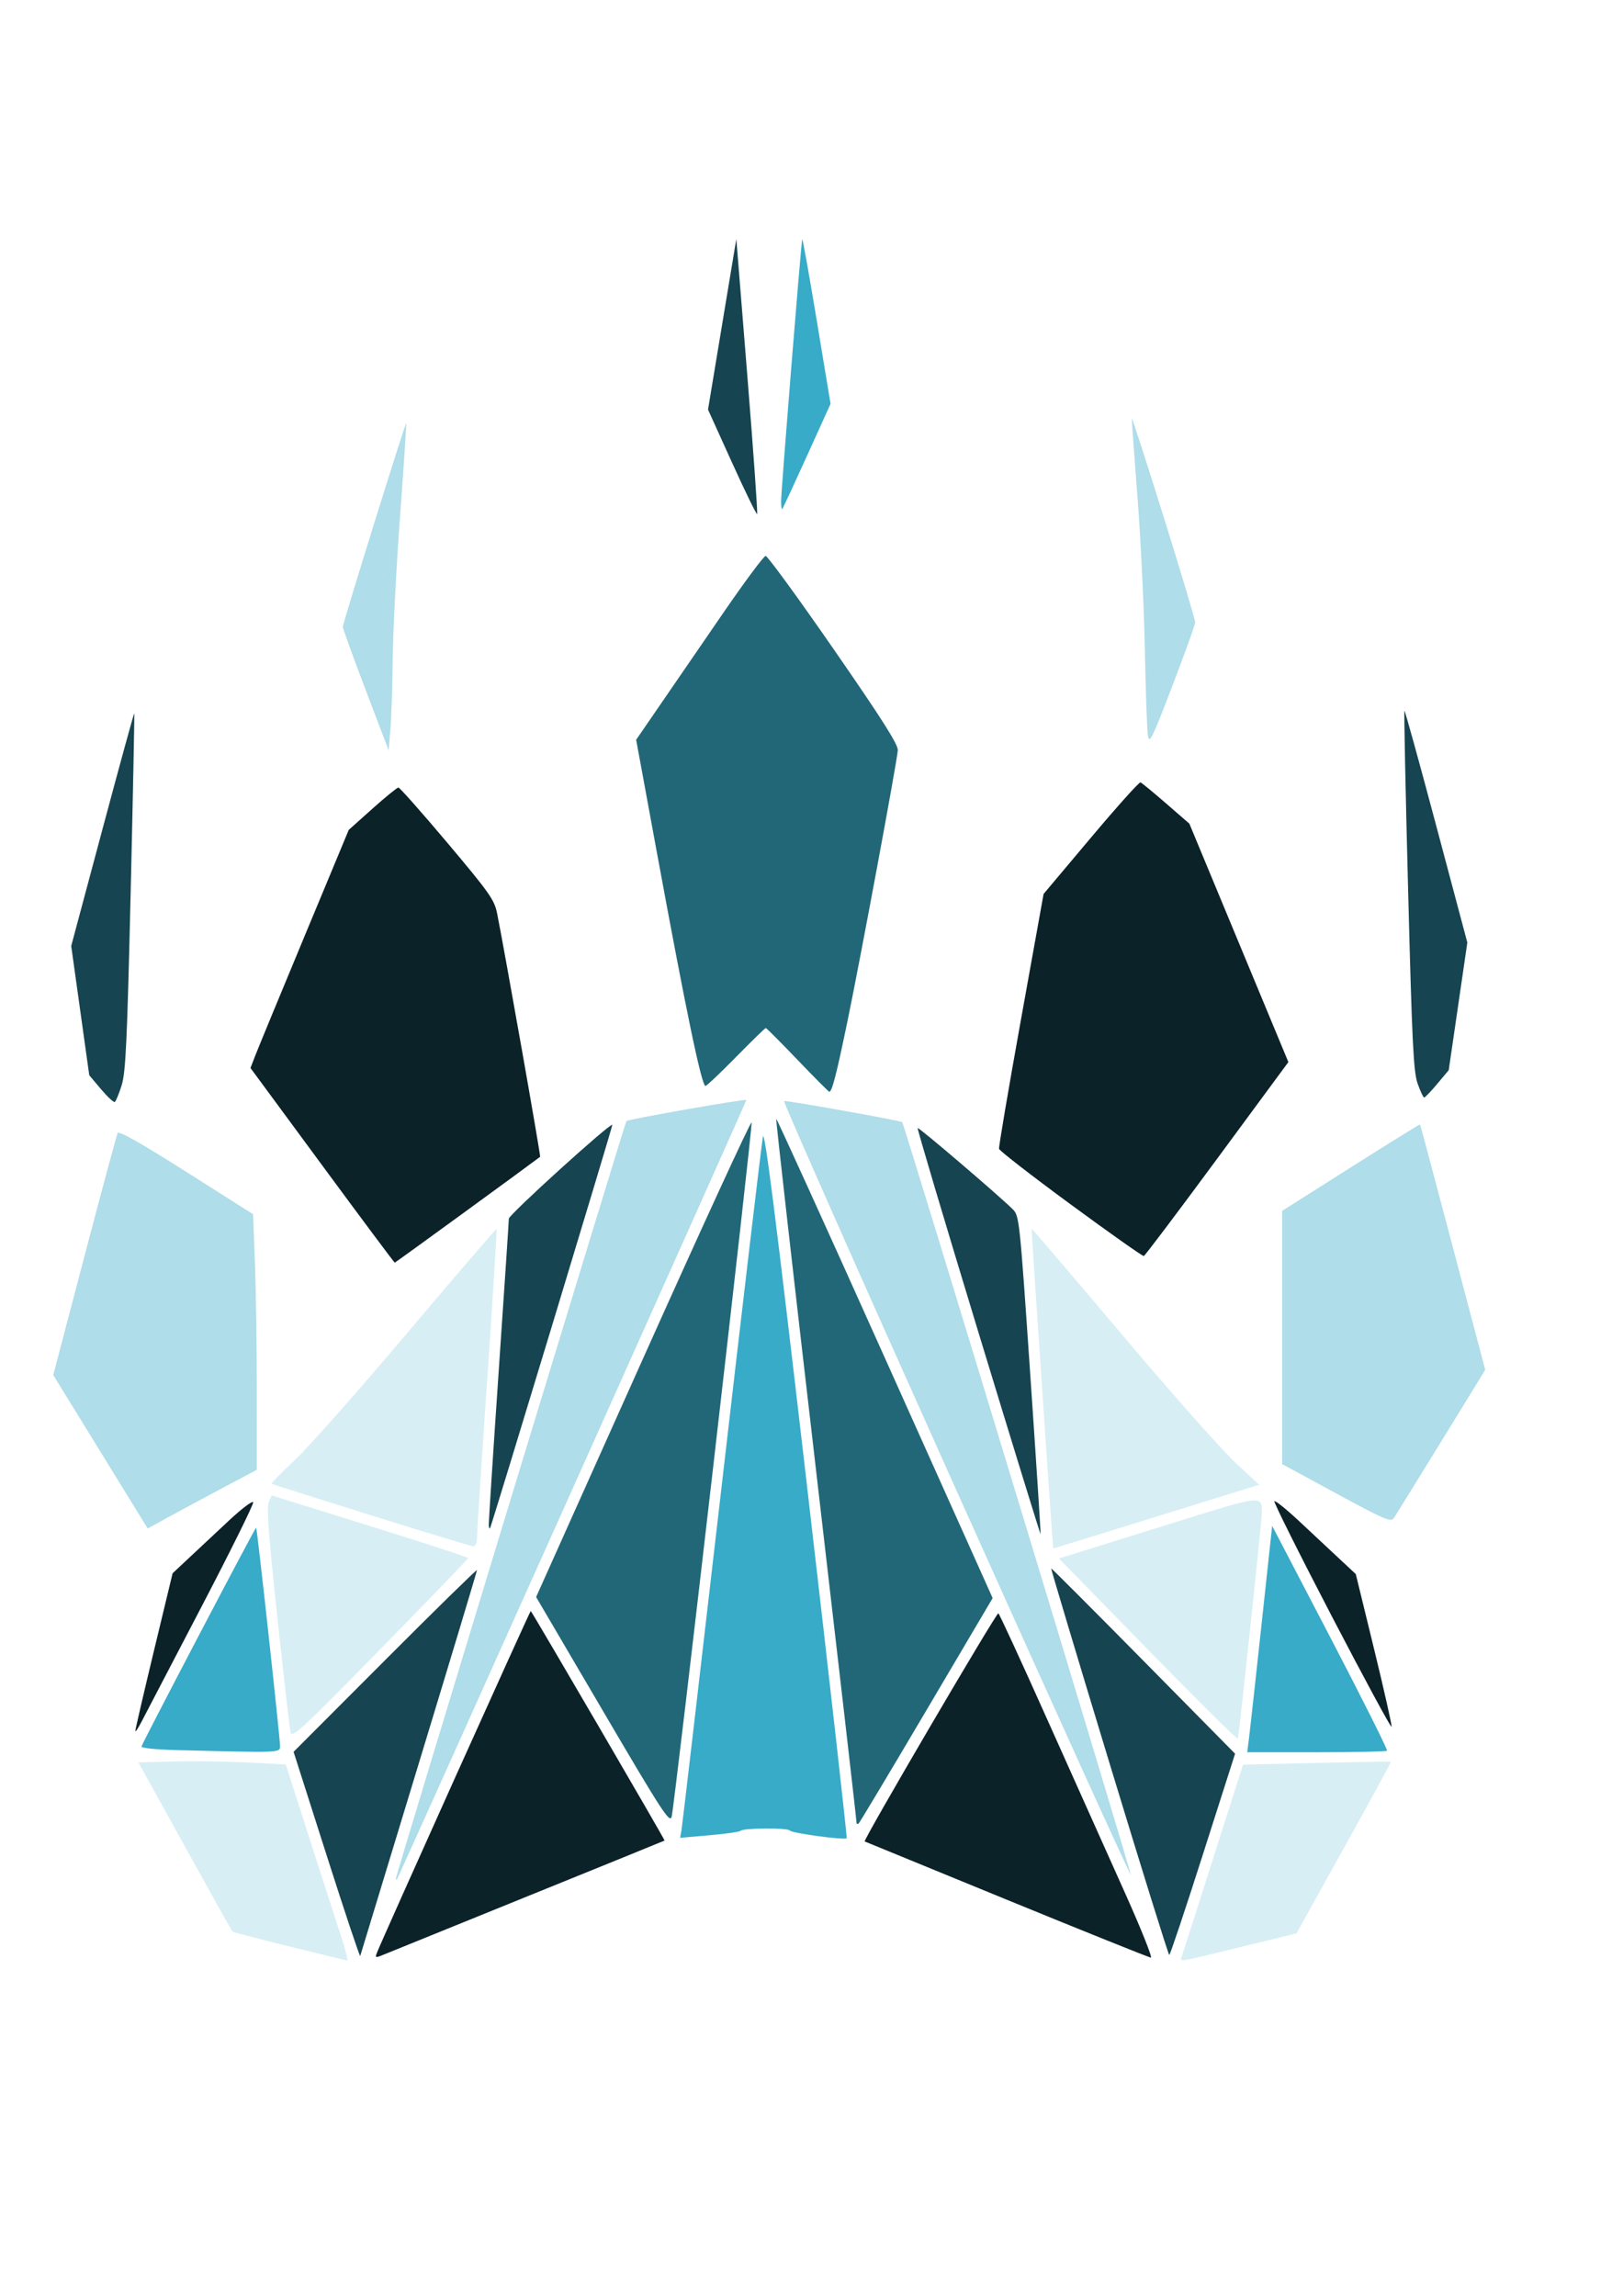 <?xml version="1.0" encoding="UTF-8" standalone="no"?>
<!-- Created with Inkscape (http://www.inkscape.org/) -->

<svg
   xmlns:dc="http://purl.org/dc/elements/1.1/"
   xmlns:cc="http://creativecommons.org/ns#"
   xmlns:rdf="http://www.w3.org/1999/02/22-rdf-syntax-ns#"
   xmlns:svg="http://www.w3.org/2000/svg"
   xmlns="http://www.w3.org/2000/svg"
   xmlns:sodipodi="http://sodipodi.sourceforge.net/DTD/sodipodi-0.dtd"
   xmlns:inkscape="http://www.inkscape.org/namespaces/inkscape"
   width="210mm"
   height="297mm"
   viewBox="0 0 210 297"
   version="1.1"
   id="svg8"
   inkscape:version="0.92.4 (5da689c313, 2019-01-14)"
   sodipodi:docname="logo.svg"
   inkscape:export-filename="C:\Users\nadia\Documents\polar\polar-prints\client\src\assets\logo.png"
   inkscape:export-xdpi="96"
   inkscape:export-ydpi="96">
  <defs
     id="defs2" />
  <sodipodi:namedview
     id="base"
     pagecolor="#ffffff"
     bordercolor="#666666"
     borderopacity="1.0"
     inkscape:pageopacity="0.0"
     inkscape:pageshadow="2"
     inkscape:zoom="0.70710678"
     inkscape:cx="618.68826"
     inkscape:cy="581.9226"
     inkscape:document-units="px"
     inkscape:current-layer="layer1"
     showgrid="false"
     inkscape:object-paths="true"
     inkscape:snap-nodes="false"
     showborder="false"
     inkscape:window-width="1920"
     inkscape:window-height="1001"
     inkscape:window-x="-9"
     inkscape:window-y="-9"
     inkscape:window-maximized="1"
     inkscape:pagecheckerboard="true" />
  <g
     inkscape:label="Layer 1"
     inkscape:groupmode="layer"
     id="layer1">
    <path
       style="fill:none;stroke:#000000;stroke-width:0;stroke-linecap:butt;stroke-linejoin:miter;stroke-miterlimit:4;stroke-dasharray:none;stroke-opacity:1"
       d="m 14.843,144.669 -8.731,33.073 12.7,20.637 15.081,-8.202 -0.265,-33.602 z"
       id="path4706"
       inkscape:connector-curvature="0" />
    <path
       style="fill:none;stroke:#000000;stroke-width:0;stroke-linecap:butt;stroke-linejoin:miter;stroke-miterlimit:4;stroke-dasharray:none;stroke-opacity:1"
       d="m 44.45,106.765 -12.965,31.221 19.315,26.194 19.844,-14.552 -6.085,-33.867 -12.965,-15.346 z"
       id="path4710"
       inkscape:connector-curvature="0" />
    <path
       style="fill:none;fill-opacity:1;stroke:#000000;stroke-width:0.794;stroke-miterlimit:4;stroke-dasharray:none;stroke-opacity:1"
       d="M 47.36,285.623 Z"
       id="path4742"
       inkscape:connector-curvature="0" />
    <path
       style="fill:none;fill-opacity:1;stroke:#000000;stroke-width:0;stroke-miterlimit:4;stroke-dasharray:none;stroke-opacity:1"
       d="M 99.108,71.501 95.351,25.144 90.728,53.007 Z"
       id="path4746"
       inkscape:connector-curvature="0" />
    <path
       style="fill:none;fill-opacity:1;stroke:#000000;stroke-width:0;stroke-miterlimit:4;stroke-dasharray:none;stroke-opacity:1"
       d="m 53.721,47.977 -10.319,33.073 7.673,20.108 0.529,-23.548 z"
       id="path4748"
       inkscape:connector-curvature="0" />
    <path
       style="fill:none;fill-opacity:1;stroke:#000000;stroke-width:0;stroke-miterlimit:4;stroke-dasharray:none;stroke-opacity:1"
       d="m 18.275,85.582 -9.79,36.513 2.381,17.198 4.233,4.763 1.852,-5.027 z"
       id="path4750"
       inkscape:connector-curvature="0" />
    <path
       style="fill:none;fill-opacity:1;stroke:#000000;stroke-width:0;stroke-miterlimit:4;stroke-dasharray:none;stroke-opacity:1"
       d="M 138.113,220.271 Z"
       id="path4752"
       inkscape:connector-curvature="0" />
    <path
       style="fill:none;stroke:#000000;stroke-width:0;stroke-linecap:butt;stroke-linejoin:miter;stroke-miterlimit:4;stroke-dasharray:none;stroke-opacity:1"
       d="m 183.894,143.974 8.731,33.073 -12.7,20.638 -15.081,-8.202 0.265,-33.602 z"
       id="path4706-6"
       inkscape:connector-curvature="0" />
    <path
       style="fill:none;stroke:#000000;stroke-width:0;stroke-linecap:butt;stroke-linejoin:miter;stroke-miterlimit:4;stroke-dasharray:none;stroke-opacity:1"
       d="m 154.287,106.07 12.965,31.221 -19.315,26.194 -19.844,-14.552 6.085,-33.867 12.965,-15.346 z"
       id="path4710-0"
       inkscape:connector-curvature="0" />
    <path
       style="fill:none;fill-opacity:1;stroke:#000000;stroke-width:0;stroke-miterlimit:4;stroke-dasharray:none;stroke-opacity:1"
       d="m 99.629,70.806 3.757,-46.357 4.624,27.863 z"
       id="path4746-0"
       inkscape:connector-curvature="0" />
    <path
       style="fill:none;fill-opacity:1;stroke:#000000;stroke-width:0;stroke-miterlimit:4;stroke-dasharray:none;stroke-opacity:1"
       d="m 145.016,47.282 10.319,33.073 -7.673,20.108 -0.529,-23.548 z"
       id="path4748-1"
       inkscape:connector-curvature="0" />
    <path
       style="fill:none;fill-opacity:1;stroke:#000000;stroke-width:0;stroke-miterlimit:4;stroke-dasharray:none;stroke-opacity:1"
       d="m 180.462,84.887 9.79,36.513 -2.381,17.198 -4.233,4.763 -1.852,-5.027 z"
       id="path4750-8"
       inkscape:connector-curvature="0" />
    <path
       style="fill:none;fill-opacity:1;stroke:#000000;stroke-width:0;stroke-miterlimit:4;stroke-dasharray:none;stroke-opacity:1"
       d="m 99.531,140.594 -20.58,3.742 -14.219,12.348 -24.322,28.812 -18.709,17.212 -5.613,23.199 13.47,24.322 17.212,4.116 39.663,-16.09 15.341,-1.497"
       id="path4949"
       inkscape:connector-curvature="0" />
    <path
       style="fill:none;fill-opacity:1;stroke:#000000;stroke-width:0;stroke-miterlimit:4;stroke-dasharray:none;stroke-opacity:1"
       d="M 98.886,70.201 81.499,95.304 c 0,0 8.094,46.085 9.293,46.085 1.199,0 8.393,-8.243 8.393,-8.243"
       id="path4970"
       inkscape:connector-curvature="0" />
    <path
       style="fill:none;fill-opacity:1;stroke:#000000;stroke-width:0;stroke-miterlimit:4;stroke-dasharray:none;stroke-opacity:1"
       d="m 99.507,70.858 17.386,25.103 c 0,0 -8.094,46.085 -9.293,46.085 -1.199,0 -8.393,-8.243 -8.393,-8.243"
       id="path4970-3"
       inkscape:connector-curvature="0" />
    <path
       style="fill:none;fill-opacity:1;stroke:#000000;stroke-width:0;stroke-miterlimit:4;stroke-dasharray:none;stroke-opacity:1"
       d="M 80.447,143.695 46.4,255.444 98.781,138.744"
       id="path4987"
       inkscape:connector-curvature="0" />
    <path
       style="fill:none;fill-opacity:1;stroke:#000000;stroke-width:0;stroke-miterlimit:4;stroke-dasharray:none;stroke-opacity:1"
       d="M 34.798,192.23 16.838,226.655"
       id="path4989"
       inkscape:connector-curvature="0" />
    <path
       style="fill:none;fill-opacity:1;stroke:#000000;stroke-width:0;stroke-miterlimit:4;stroke-dasharray:none;stroke-opacity:1"
       d="m 16.838,226.655 20.58,0.374 8.98,28.063"
       id="path4991"
       inkscape:connector-curvature="0" />
    <path
       style="fill:none;fill-opacity:1;stroke:#000000;stroke-width:0;stroke-miterlimit:4;stroke-dasharray:none;stroke-opacity:1"
       d="m 33.302,191.856 3.742,34.424 25.07,-25.444 z"
       id="path4993"
       inkscape:connector-curvature="0" />
    <path
       style="fill:none;fill-opacity:1;stroke:#000000;stroke-width:0;stroke-miterlimit:4;stroke-dasharray:none;stroke-opacity:1"
       d="m 62.113,200.836 2.993,-44.153"
       id="path4995"
       inkscape:connector-curvature="0" />
    <path
       style="fill:none;fill-opacity:1;stroke:#000000;stroke-width:0;stroke-miterlimit:4;stroke-dasharray:none;stroke-opacity:1"
       d="M 87.183,237.88 98.409,141.342"
       id="path4997"
       inkscape:connector-curvature="0" />
    <path
       style="fill:none;fill-opacity:1;stroke:#000000;stroke-width:0;stroke-miterlimit:4;stroke-dasharray:none;stroke-opacity:1"
       d="M 87.151,238.236 68.507,206.468"
       id="path4999"
       inkscape:connector-curvature="0" />
    <path
       style="fill:none;fill-opacity:1;stroke:#000000;stroke-width:0;stroke-miterlimit:4;stroke-dasharray:none;stroke-opacity:1"
       d="m 97.966,140.749 20.58,3.742 14.219,12.348 24.322,28.812 18.709,17.212 5.613,23.199 -13.47,24.322 -17.212,4.116 -39.663,-16.09 -15.341,-1.497"
       id="path4949-0"
       inkscape:connector-curvature="0" />
    <path
       style="fill:none;fill-opacity:1;stroke:#000000;stroke-width:0;stroke-miterlimit:4;stroke-dasharray:none;stroke-opacity:1"
       d="M 117.049,143.85 151.097,255.6 98.716,138.899"
       id="path4987-8"
       inkscape:connector-curvature="0" />
    <path
       style="fill:none;fill-opacity:1;stroke:#000000;stroke-width:0;stroke-miterlimit:4;stroke-dasharray:none;stroke-opacity:1"
       d="m 162.699,192.386 17.961,34.424"
       id="path4989-2"
       inkscape:connector-curvature="0" />
    <path
       style="fill:none;fill-opacity:1;stroke:#000000;stroke-width:0;stroke-miterlimit:4;stroke-dasharray:none;stroke-opacity:1"
       d="m 180.659,226.81 -20.58,0.374 -8.98,28.063"
       id="path4991-6"
       inkscape:connector-curvature="0" />
    <path
       style="fill:none;fill-opacity:1;stroke:#000000;stroke-width:0;stroke-miterlimit:4;stroke-dasharray:none;stroke-opacity:1"
       d="M 164.195,192.012 160.453,226.436 135.384,200.992 Z"
       id="path4993-5"
       inkscape:connector-curvature="0" />
    <path
       style="fill:none;fill-opacity:1;stroke:#000000;stroke-width:0;stroke-miterlimit:4;stroke-dasharray:none;stroke-opacity:1"
       d="m 135.384,200.992 -2.993,-44.153"
       id="path4995-1"
       inkscape:connector-curvature="0" />
    <path
       style="fill:none;fill-opacity:1;stroke:#000000;stroke-width:0;stroke-miterlimit:4;stroke-dasharray:none;stroke-opacity:1"
       d="M 110.314,238.036 99.088,141.498"
       id="path4997-0"
       inkscape:connector-curvature="0" />
    <path
       style="fill:none;fill-opacity:1;stroke:#000000;stroke-width:0;stroke-miterlimit:4;stroke-dasharray:none;stroke-opacity:1"
       d="m 109.98,238.761 19.003,-32.133"
       id="path4999-1"
       inkscape:connector-curvature="0" />
    <path
       style="fill:#afdde9;fill-opacity:1;stroke:#000000;stroke-width:0;stroke-miterlimit:4;stroke-dasharray:none;stroke-opacity:1"
       d="m 49.06,708.712 -23.057,-37.457 15.281,-58.187 c 8.404,-32.003 15.677,-58.973 16.161,-59.935 0.595,-1.182 11.445,4.951 33.501,18.934 l 32.62,20.681 0.918,24.2 c 0.505,13.31 0.915,41.383 0.911,62.384 l -0.007,38.184 -16.606,8.815 c -9.133,4.848 -21.119,11.296 -26.636,14.327 l -10.03,5.511 -23.057,-37.457 z"
       id="path5067"
       inkscape:connector-curvature="0"
       transform="scale(0.265)" />
    <path
       style="fill:#afdde9;fill-opacity:1;stroke:#000000;stroke-width:0;stroke-miterlimit:4;stroke-dasharray:none;stroke-opacity:1"
       d="M 652.507,729.098 626.042,714.75 V 652.933 591.115 l 33.525,-21.244 c 18.439,-11.684 33.646,-21.11 33.795,-20.946 0.148,0.164 7.367,27.189 16.042,60.056 l 15.772,59.758 -21.515,34.995 c -11.833,19.247 -22.23,36.056 -23.103,37.353 -1.413,2.1 -4.492,0.784 -28.052,-11.989 z"
       id="path5069"
       inkscape:connector-curvature="0"
       transform="scale(0.265)" />
    <path
       style="fill:#afdde9;fill-opacity:1;stroke:#000000;stroke-width:0;stroke-miterlimit:4;stroke-dasharray:none;stroke-opacity:1"
       d="m 560.48,359.012 c -0.427,-2.722 -1.092,-21.496 -1.479,-41.719 -0.387,-20.223 -1.999,-53.634 -3.583,-74.246 -1.584,-20.612 -2.854,-38.113 -2.822,-38.891 0.032,-0.778 7.024,20.854 15.539,48.071 8.515,27.217 15.452,50.445 15.417,51.619 -0.035,1.173 -5.066,15.18 -11.18,31.125 -9.963,25.985 -11.196,28.478 -11.892,24.042 z"
       id="path5071"
       inkscape:connector-curvature="0"
       transform="scale(0.265)" />
    <path
       style="fill:#afdde9;fill-opacity:1;stroke:#000000;stroke-width:0;stroke-miterlimit:4;stroke-dasharray:none;stroke-opacity:1"
       d="m 178.561,336.868 c -6.158,-16.184 -11.187,-30.073 -11.177,-30.865 0.025,-1.886 30.53,-99.828 30.95,-99.37 0.177,0.193 -1.179,20.716 -3.014,45.606 -1.835,24.89 -3.443,56.074 -3.574,69.296 -0.131,13.223 -0.632,28.703 -1.113,34.4 l -0.876,10.358 z"
       id="path5073"
       inkscape:connector-curvature="0"
       transform="scale(0.265)" />
    <path
       style="fill:#afdde9;fill-opacity:1;stroke:#000000;stroke-width:0;stroke-miterlimit:4;stroke-dasharray:none;stroke-opacity:1"
       d="M 466.789,727.13 C 420.061,623.059 382.28,537.726 382.833,537.501 c 1.045,-0.425 56.906,9.542 57.681,10.292 0.943,0.913 111.943,366.364 111.6,367.428 -0.2,0.621 -38.597,-84.019 -85.325,-188.09 z"
       id="path5075"
       inkscape:connector-curvature="0"
       transform="scale(0.265)" />
    <path
       style="fill:#afdde9;fill-opacity:1;stroke:#000000;stroke-width:0;stroke-miterlimit:4;stroke-dasharray:none;stroke-opacity:1"
       d="m 193.293,917.01 c 0,-1.393 111.918,-369.019 112.563,-369.745 0.772,-0.869 58.557,-11.018 58.557,-10.285 0,0.785 -169.877,379.667 -170.615,380.527 -0.278,0.324 -0.505,0.1 -0.505,-0.498 z"
       id="path5077"
       inkscape:connector-curvature="0"
       transform="scale(0.265)" />
    <path
       style="fill:#37abc8;fill-opacity:1;stroke:#000000;stroke-width:0;stroke-miterlimit:4;stroke-dasharray:none;stroke-opacity:1"
       d="m 86.063,854.344 c -10.251,-0.262 -17.239,-1.002 -16.971,-1.797 0.952,-2.816 55.628,-107.16 55.979,-106.83 0.494,0.465 11.653,102.452 11.653,106.501 0,3.513 1.369,3.456 -50.661,2.125 z"
       id="path5079"
       inkscape:connector-curvature="0"
       transform="scale(0.265)" />
    <path
       style="fill:#37abc8;fill-opacity:1;stroke:#000000;stroke-width:0;stroke-miterlimit:4;stroke-dasharray:none;stroke-opacity:1"
       d="m 609.834,848.684 c 0.473,-3.695 3.213,-28.561 6.089,-55.26 l 5.229,-48.542 28.417,54.508 c 15.629,29.98 28.079,54.846 27.666,55.26 -0.413,0.413 -15.941,0.751 -34.505,0.751 h -33.754 z"
       id="path5081"
       inkscape:connector-curvature="0"
       transform="scale(0.265)" />
    <path
       style="fill:#37abc8;fill-opacity:1;stroke:#000000;stroke-width:0;stroke-miterlimit:4;stroke-dasharray:none;stroke-opacity:1"
       d="m 332.728,893.613 c 0.353,-1.96 9.197,-77.704 19.654,-168.319 10.457,-90.616 19.51,-167.26 20.118,-170.32 0.825,-4.152 6.223,38.525 21.273,168.159 11.092,95.548 19.932,173.958 19.645,174.246 -1.023,1.023 -26.991,-2.497 -27.774,-3.765 -0.876,-1.418 -22.92,-1.277 -24.059,0.154 -0.389,0.489 -7.185,1.456 -15.102,2.149 l -14.395,1.261 z"
       id="path5083"
       inkscape:connector-curvature="0"
       transform="scale(0.265)" />
    <path
       style="fill:#37abc8;fill-opacity:1;stroke:#000000;stroke-width:0;stroke-miterlimit:4;stroke-dasharray:none;stroke-opacity:1"
       d="m 381.383,244.709 c 0,-4.958 9.762,-126.162 10.305,-127.941 0.188,-0.617 3.379,17.216 7.091,39.628 l 6.749,40.749 -11.525,25.425 c -6.339,13.984 -11.771,25.691 -12.073,26.015 -0.301,0.324 -0.548,-1.42 -0.548,-3.877 z"
       id="path5085"
       inkscape:connector-curvature="0"
       transform="scale(0.265)" />
    <path
       style="fill:#164450;fill-opacity:1;stroke:#000000;stroke-width:0;stroke-miterlimit:4;stroke-dasharray:none;stroke-opacity:1"
       d="m 357.394,225.763 -11.697,-25.805 6.912,-41.654 6.912,-41.654 5.379,66.865 c 2.958,36.776 5.111,67.132 4.785,67.458 -0.327,0.327 -5.857,-11.018 -12.29,-25.211 z"
       id="path5087"
       inkscape:connector-curvature="0"
       transform="scale(0.265)" />
    <path
       style="fill:#164450;fill-opacity:1;stroke:#000000;stroke-width:0;stroke-miterlimit:4;stroke-dasharray:none;stroke-opacity:1"
       d="m 159.45,905.602 -16.1,-50.404 44.77,-44.851 c 24.624,-24.668 44.77,-44.399 44.77,-43.847 0,0.552 -12.75,42.896 -28.333,94.096 -15.583,51.201 -28.485,93.614 -28.671,94.251 -0.186,0.637 -7.583,-21.523 -16.437,-49.245 z"
       id="path5089"
       inkscape:connector-curvature="0"
       transform="scale(0.265)" />
    <path
       style="fill:#164450;fill-opacity:1;stroke:#000000;stroke-width:0;stroke-miterlimit:4;stroke-dasharray:none;stroke-opacity:1"
       d="m 541.54,860.095 c -15.752,-51.841 -28.48,-94.338 -28.284,-94.439 0.196,-0.101 20.479,20.21 45.073,45.134 l 44.716,45.317 -15.703,49.144 c -8.637,27.029 -16.031,49.134 -16.432,49.121 -0.401,-0.013 -13.617,-42.437 -29.369,-94.278 z"
       id="path5091"
       inkscape:connector-curvature="0"
       transform="scale(0.265)" />
    <path
       style="fill:#164450;fill-opacity:1;stroke:#000000;stroke-width:0;stroke-miterlimit:4;stroke-dasharray:none;stroke-opacity:1"
       d="m 477.673,650.216 c -16.581,-54.459 -29.909,-99.256 -29.617,-99.547 0.501,-0.501 39.082,32.436 46.307,39.533 3.337,3.278 3.442,4.261 8.679,80.872 2.916,42.655 5.184,77.69 5.04,77.856 -0.144,0.167 -13.828,-44.255 -30.409,-98.714 z"
       id="path5093"
       inkscape:connector-curvature="0"
       transform="scale(0.265)" />
    <path
       style="fill:#164450;fill-opacity:1;stroke:#000000;stroke-width:0;stroke-miterlimit:4;stroke-dasharray:none;stroke-opacity:1"
       d="m 238.664,744.385 c -0.059,-1.556 2.115,-35.285 4.83,-74.953 2.716,-39.669 4.941,-73.191 4.945,-74.494 0.006,-1.953 49.487,-46.82 50.545,-45.832 0.295,0.276 -58.188,193.178 -59.632,196.693 -0.32,0.778 -0.629,0.141 -0.688,-1.414 z"
       id="path5095"
       inkscape:connector-curvature="0"
       transform="scale(0.265)" />
    <path
       style="fill:#164450;fill-opacity:1;stroke:#000000;stroke-width:0;stroke-miterlimit:4;stroke-dasharray:none;stroke-opacity:1"
       d="m 49.332,531.726 -5.752,-6.821 -4.405,-31.546 -4.405,-31.546 15.248,-56.96 c 8.387,-31.328 15.38,-56.828 15.542,-56.666 0.161,0.161 -0.629,39.415 -1.757,87.23 -1.73,73.349 -2.42,88.109 -4.417,94.436 -1.301,4.124 -2.802,7.768 -3.334,8.097 -0.532,0.329 -3.556,-2.472 -6.719,-6.223 z"
       id="path5097"
       inkscape:connector-curvature="0"
       transform="scale(0.265)" />
    <path
       style="fill:#164450;fill-opacity:1;stroke:#000000;stroke-width:0;stroke-miterlimit:4;stroke-dasharray:none;stroke-opacity:1"
       d="m 692.197,529.055 c -2.039,-5.742 -2.726,-19.62 -4.66,-94.196 -1.248,-48.104 -2.064,-87.666 -1.814,-87.916 0.25,-0.25 7.265,25.114 15.588,56.365 l 15.134,56.82 -4.543,31.154 -4.543,31.154 -5.603,6.676 c -3.082,3.672 -5.955,6.676 -6.386,6.676 -0.431,0 -1.859,-3.03 -3.174,-6.734 z"
       id="path5099"
       inkscape:connector-curvature="0"
       transform="scale(0.265)" />
    <path
       style="fill:#d7eef4;fill-opacity:1;stroke:#000000;stroke-width:0;stroke-miterlimit:4;stroke-dasharray:none;stroke-opacity:1"
       d="m 181.272,739.766 c -26.446,-8.264 -48.342,-15.213 -48.659,-15.442 -0.317,-0.23 4.836,-5.481 11.45,-11.669 6.614,-6.188 31.354,-34.163 54.977,-62.167 23.623,-28.003 43.155,-50.712 43.403,-50.464 0.248,0.248 -1.8,33.272 -4.551,73.385 -2.751,40.114 -5.002,74.88 -5.002,77.258 0,2.57 -0.717,4.283 -1.768,4.223 -0.972,-0.055 -23.405,-6.862 -49.851,-15.125 z"
       id="path5103"
       inkscape:connector-curvature="0"
       transform="scale(0.265)" />
    <path
       style="fill:#d7eef4;fill-opacity:1;stroke:#000000;stroke-width:0;stroke-miterlimit:4;stroke-dasharray:none;stroke-opacity:1"
       d="m 514.256,755.866 c -0.244,-0.644 -10.749,-155.802 -10.566,-156.07 0.127,-0.187 19.872,22.94 43.876,51.393 24.005,28.453 48.958,56.659 55.453,62.679 l 11.808,10.947 -14.545,4.485 c -8,2.467 -30.614,9.491 -50.254,15.609 -19.64,6.118 -35.737,11.049 -35.772,10.958 z"
       id="path5105"
       inkscape:connector-curvature="0"
       transform="scale(0.265)" />
    <path
       style="fill:#d7eef4;fill-opacity:1;stroke:#000000;stroke-width:0;stroke-miterlimit:4;stroke-dasharray:none;stroke-opacity:1"
       d="m 576.895,955.457 c 0.359,-0.972 7.258,-22.512 15.331,-47.867 l 14.678,-46.099 36.023,-0.868 c 19.813,-0.478 36.123,-0.734 36.244,-0.57 0.122,0.164 -10.203,19.072 -22.943,42.017 l -23.165,41.719 -27.199,6.667 c -30.773,7.543 -29.85,7.383 -28.97,5.001 z"
       id="path5107"
       inkscape:connector-curvature="0"
       transform="scale(0.265)" />
    <path
       style="fill:#d7eef4;fill-opacity:1;stroke:#000000;stroke-width:0;stroke-miterlimit:4;stroke-dasharray:none;stroke-opacity:1"
       d="m 141.289,950.209 c -14.99,-3.695 -27.498,-6.969 -27.796,-7.276 -0.298,-0.307 -10.752,-19.014 -23.232,-41.57 l -22.69,-41.012 17.252,-0.452 c 9.489,-0.249 25.678,-0.025 35.977,0.498 l 18.725,0.95 11.411,35.565 c 6.276,19.561 13.238,41.133 15.47,47.939 2.232,6.806 3.626,12.307 3.098,12.226 -0.528,-0.082 -13.225,-3.172 -28.215,-6.866 z"
       id="path5109"
       inkscape:connector-curvature="0"
       transform="scale(0.265)" />
    <path
       style="fill:#0b2228;fill-opacity:1;stroke:#000000;stroke-width:0;stroke-miterlimit:4;stroke-dasharray:none;stroke-opacity:1"
       d="m 650.235,788.946 c -15.836,-30.405 -28.433,-55.641 -27.993,-56.082 0.44,-0.44 5.771,3.84 11.846,9.513 6.075,5.673 14.837,13.854 19.47,18.182 l 8.425,7.868 8.944,36.634 c 4.919,20.149 8.754,37.204 8.522,37.9 -0.232,0.697 -13.379,-23.61 -29.216,-54.015 z"
       id="path5111"
       inkscape:connector-curvature="0"
       transform="scale(0.265)" />
    <path
       style="fill:#0b2228;fill-opacity:1;stroke:#000000;stroke-width:0;stroke-miterlimit:4;stroke-dasharray:none;stroke-opacity:1"
       d="m 66.076,845.027 c -0.034,-0.65 4.047,-18.239 9.069,-39.087 l 9.132,-37.905 8.192,-7.672 c 4.506,-4.22 13.237,-12.384 19.403,-18.143 6.166,-5.759 11.454,-9.742 11.751,-8.851 0.297,0.891 -11.195,24.098 -25.537,51.573 -14.342,27.474 -27.398,52.499 -29.013,55.61 -1.615,3.111 -2.964,5.125 -2.999,4.475 z"
       id="path5113"
       inkscape:connector-curvature="0"
       transform="scale(0.265)" />
    <path
       style="fill:#0b2228;fill-opacity:1;stroke:#000000;stroke-width:0;stroke-miterlimit:4;stroke-dasharray:none;stroke-opacity:1"
       d="m 491.692,927.435 c -37.724,-15.443 -68.997,-28.263 -69.495,-28.489 -0.956,-0.434 64.038,-111.363 65.252,-111.368 0.389,-0.002 11.019,23.054 23.623,51.234 12.604,28.18 29.571,66.033 37.705,84.118 8.134,18.084 14.049,32.814 13.146,32.732 -0.903,-0.082 -32.507,-12.784 -70.232,-28.227 z"
       id="path5115"
       inkscape:connector-curvature="0"
       transform="scale(0.265)" />
    <path
       style="fill:#0b2228;fill-opacity:1;stroke:#000000;stroke-width:0;stroke-miterlimit:4;stroke-dasharray:none;stroke-opacity:1"
       d="m 183.985,953.433 c 2.258,-5.992 74.863,-167.296 75.157,-166.975 1.176,1.284 65.651,111.838 65.347,112.049 -0.21,0.145 -29.974,12.244 -66.142,26.886 -36.169,14.642 -67.914,27.52 -70.546,28.617 -4.47,1.864 -4.721,1.826 -3.816,-0.577 z"
       id="path5117"
       inkscape:connector-curvature="0"
       transform="scale(0.265)" />
    <path
       style="fill:#0b2228;fill-opacity:1;stroke:#000000;stroke-width:0;stroke-miterlimit:4;stroke-dasharray:none;stroke-opacity:1"
       d="m 522.805,587.987 c -19.057,-14.003 -34.81,-26.226 -35.007,-27.162 -0.197,-0.936 4.616,-29.316 10.697,-63.067 l 11.056,-61.365 23.079,-27.432 c 12.693,-15.088 23.593,-27.248 24.221,-27.024 0.628,0.225 6.256,4.85 12.506,10.278 l 11.364,9.869 24.171,58.196 24.171,58.196 -34.78,47.193 c -19.129,25.956 -35.241,47.325 -35.805,47.485 -0.564,0.161 -16.617,-11.165 -35.674,-25.168 z"
       id="path5119"
       inkscape:connector-curvature="0"
       transform="scale(0.265)" />
    <path
       style="fill:#0b2228;fill-opacity:1;stroke:#000000;stroke-width:0;stroke-miterlimit:4;stroke-dasharray:none;stroke-opacity:1"
       d="m 157.307,568.885 -35.004,-47.514 2.26,-5.872 c 1.243,-3.23 12.039,-29.387 23.992,-58.127 l 21.733,-52.255 11.539,-10.324 c 6.346,-5.678 12.066,-10.324 12.71,-10.324 0.644,0 11.416,12.16 23.937,27.023 20.397,24.212 22.917,27.779 24.223,34.295 3.681,18.362 21.413,118.641 21.03,118.932 -7.225,5.479 -70.683,51.682 -70.984,51.682 -0.238,0 -16.184,-21.381 -35.436,-47.514 z"
       id="path5121"
       inkscape:connector-curvature="0"
       transform="scale(0.265)" />
    <path
       style="fill:#216778;fill-opacity:1;stroke:#000000;stroke-width:0;stroke-miterlimit:4;stroke-dasharray:none;stroke-opacity:1"
       d="m 389.413,517.404 c -8.199,-8.556 -15.181,-15.556 -15.516,-15.556 -0.335,0 -6.862,6.364 -14.504,14.142 -7.642,7.778 -14.361,14.142 -14.931,14.142 -1.89,0 -9.494,-36.569 -23.965,-115.258 l -9.883,-53.74 11.696,-17.022 c 6.433,-9.362 20.288,-29.54 30.788,-44.84 10.501,-15.3 19.833,-27.846 20.74,-27.879 0.906,-0.034 15.858,20.463 33.226,45.547 23.607,34.097 31.509,46.546 31.303,49.322 -0.431,5.833 -18.166,101.303 -24.542,132.116 -5.45,26.337 -7.576,34.583 -8.918,34.583 -0.323,0 -7.296,-7 -15.494,-15.556 z"
       id="path5123"
       inkscape:connector-curvature="0"
       transform="scale(0.265)" />
    <path
       style="fill:#216778;fill-opacity:1;stroke:#000000;stroke-width:0;stroke-miterlimit:4;stroke-dasharray:none;stroke-opacity:1"
       d="m 418.153,889.213 c 0,-1.16 -8.914,-78.711 -19.809,-172.336 -10.895,-93.625 -19.601,-170.435 -19.347,-170.689 0.254,-0.254 24.135,52.283 53.068,116.748 l 52.607,117.21 -32.027,54.245 c -17.615,29.834 -32.582,54.849 -33.26,55.588 -0.75,0.818 -1.233,0.518 -1.233,-0.765 z"
       id="path5125"
       inkscape:connector-curvature="0"
       transform="scale(0.265)" />
    <path
       style="fill:#216778;fill-opacity:1;stroke:#000000;stroke-width:0;stroke-miterlimit:4;stroke-dasharray:none;stroke-opacity:1"
       d="m 294.351,835.152 -32.584,-55.529 52.383,-116.817 c 28.811,-64.249 52.586,-115.947 52.833,-114.885 0.544,2.337 -37.588,333.433 -39.032,338.908 -0.905,3.433 -4.557,-2.184 -33.6,-51.678 z"
       id="path5127"
       inkscape:connector-curvature="0"
       transform="scale(0.265)" />
    <path
       style="fill:#d7eef4;fill-opacity:1;stroke:#000000;stroke-width:0;stroke-miterlimit:4;stroke-dasharray:none;stroke-opacity:1"
       d="m 560.555,805.35 -43.514,-44.555 8.892,-2.747 c 4.891,-1.511 26.635,-8.289 48.32,-15.062 42.098,-13.149 41.82,-13.119 41.867,-4.64 0.021,3.76 -11.059,108.146 -11.721,110.418 -0.183,0.628 -19.913,-18.909 -43.846,-43.414 z"
       id="path5129"
       inkscape:connector-curvature="0"
       transform="scale(0.265)" />
    <path
       style="fill:#d7eef4;fill-opacity:1;stroke:#000000;stroke-width:0;stroke-miterlimit:4;stroke-dasharray:none;stroke-opacity:1"
       d="m 141.845,845.502 c -0.435,-1.945 -3.338,-27.251 -6.451,-56.236 -4.224,-39.327 -5.285,-53.526 -4.178,-55.955 l 1.483,-3.254 47.975,14.919 c 26.386,8.206 47.947,15.248 47.913,15.65 -0.034,0.402 -19.387,20.459 -43.006,44.571 -39.012,39.826 -43.017,43.517 -43.735,40.305 z"
       id="path5131"
       inkscape:connector-curvature="0"
       transform="scale(0.265)" />
  </g>
</svg>
